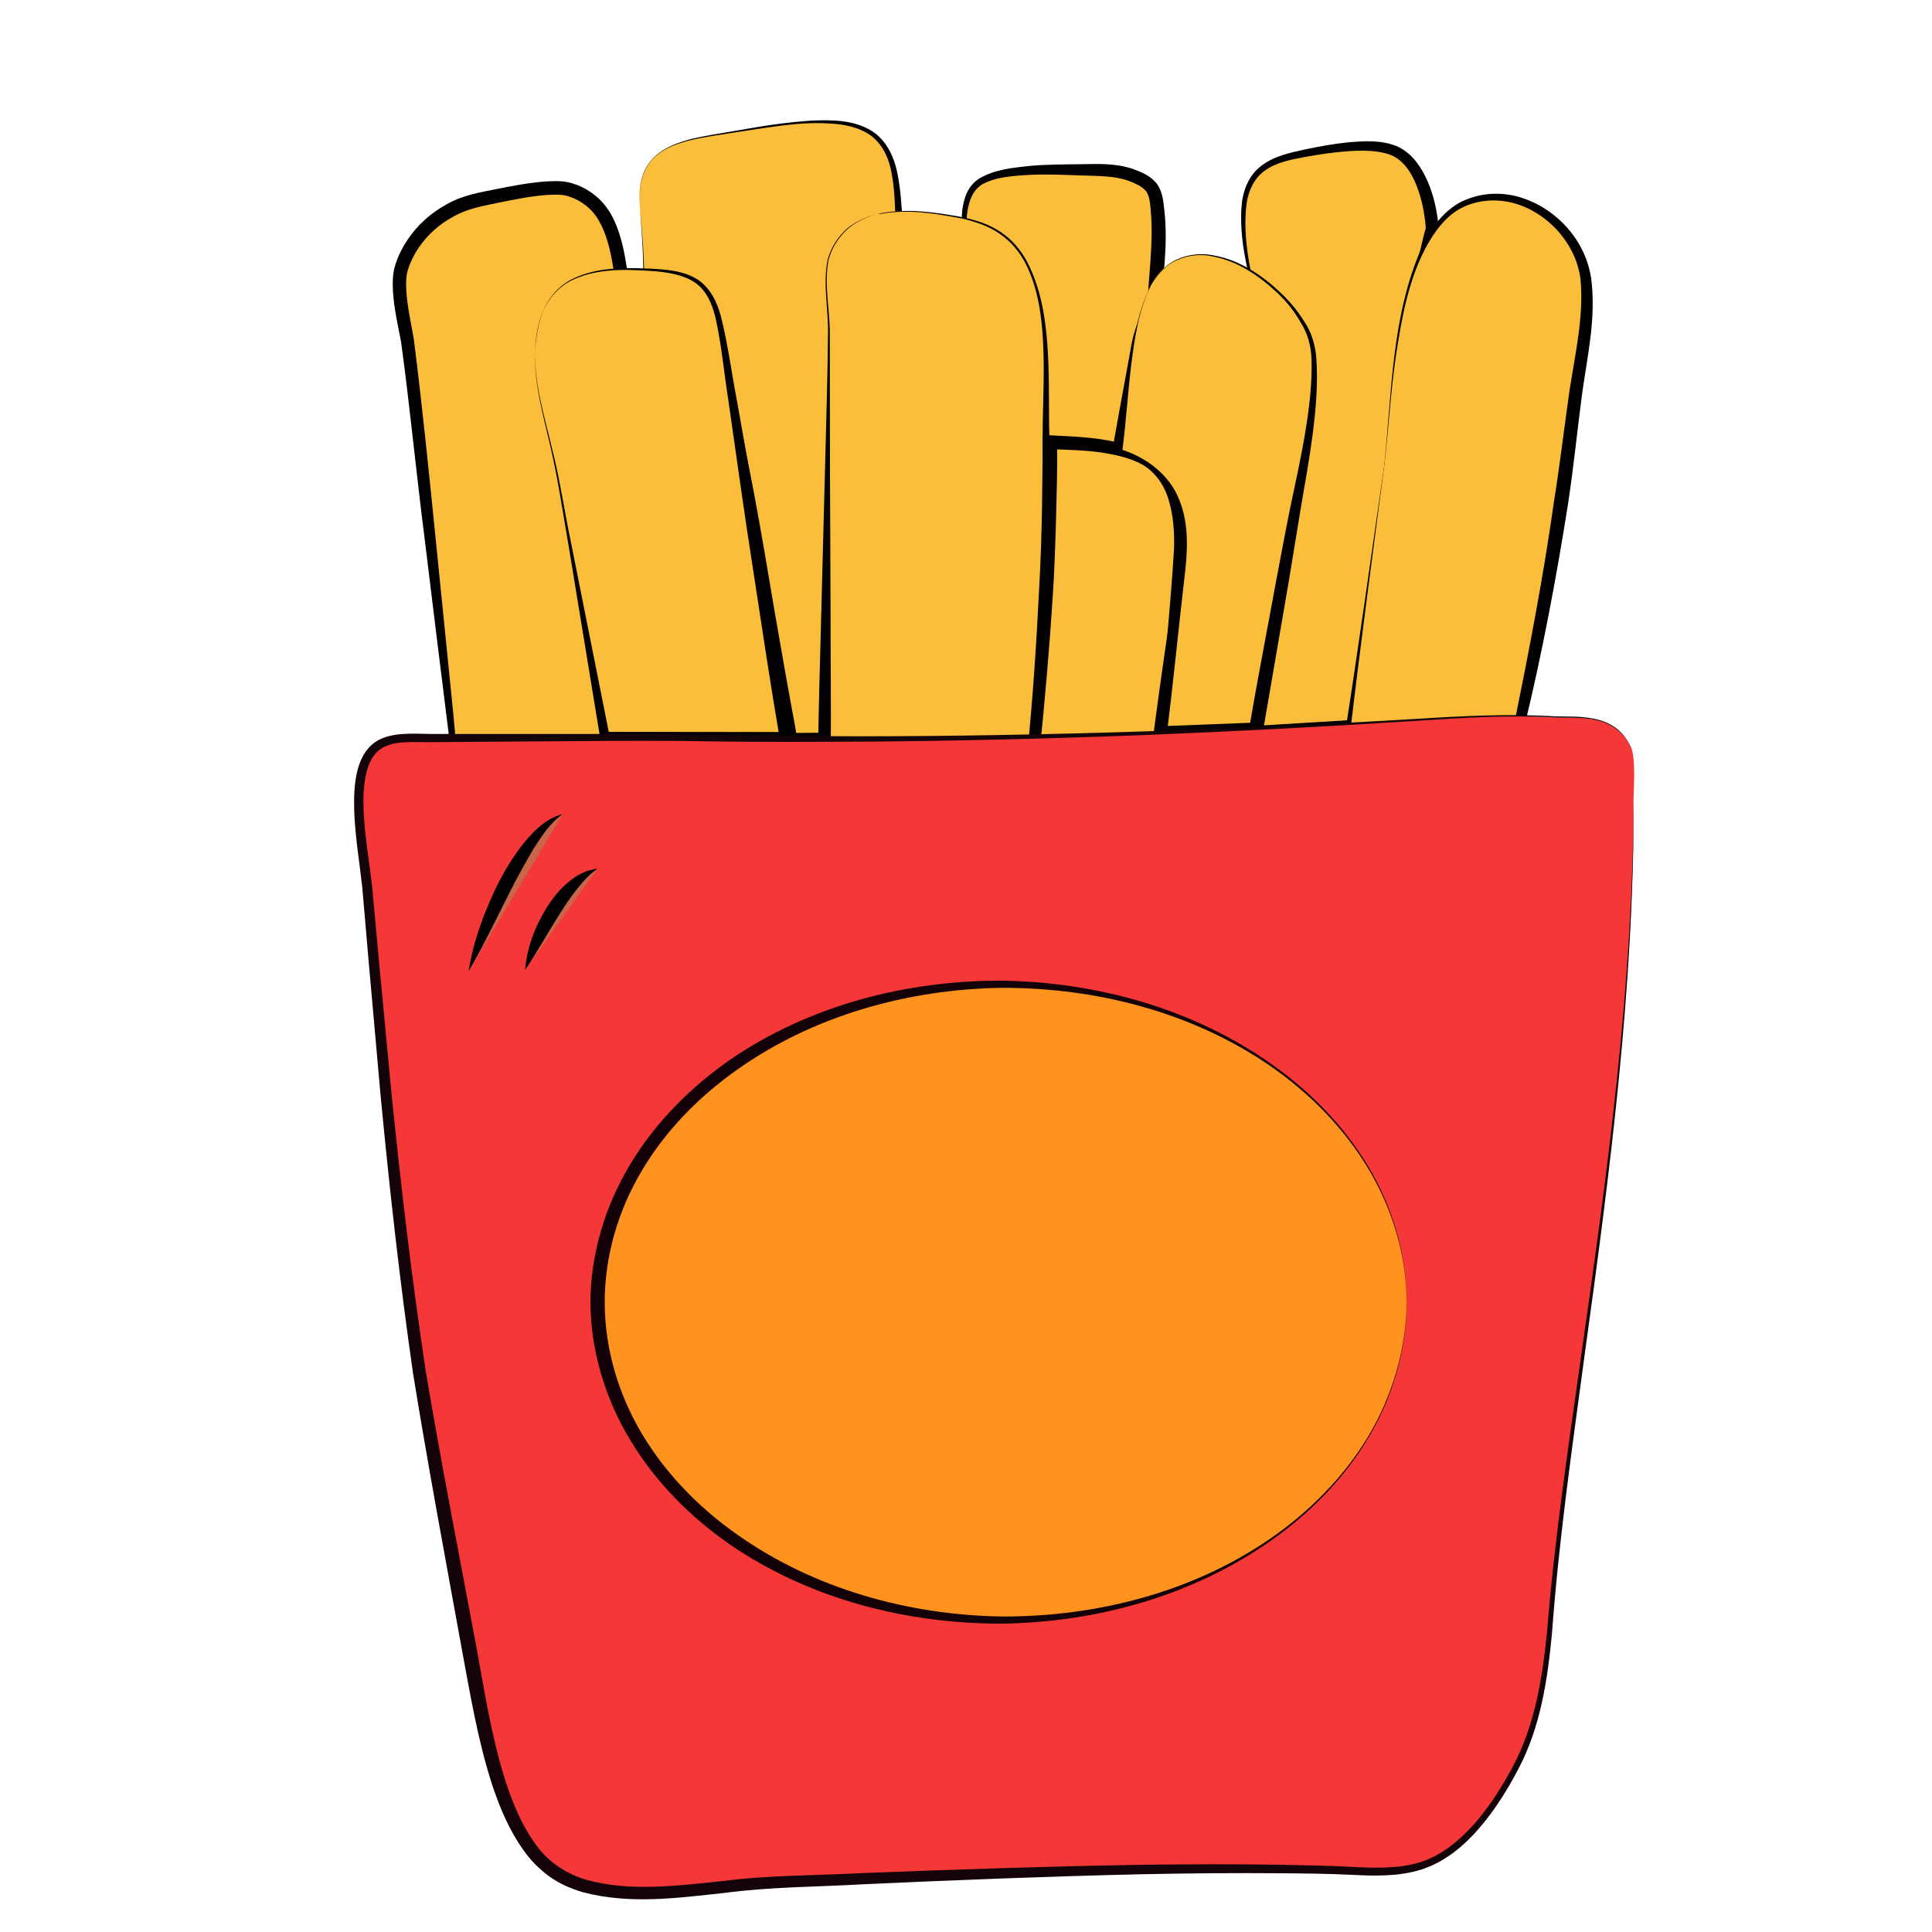 <?xml version="1.0" encoding="utf-8"?>
<!-- Generator: Adobe Illustrator 24.0.1, SVG Export Plug-In . SVG Version: 6.00 Build 0)  -->
<svg version="1.1" id="Capa_1" xmlns="http://www.w3.org/2000/svg" xmlns:xlink="http://www.w3.org/1999/xlink" x="0px" y="0px"
	 viewBox="0 0 100 100" style="enable-background:new 0 0 100 100;" xml:space="preserve">
<style type="text/css">
	.st0{fill:#FBBE3B;}
	.st1{fill:#020000;}
	.st2{fill:#F53737;}
	.st3{fill:#14040A;}
	.st4{fill:#C96649;}
	.st5{fill:#FF931E;}
	.st6{fill:#140108;}
</style>
<g>
	<g>
		<g>
			<path class="st0" d="M66.99,23.75c-0.64,4.69-1.49,9.35-2.5,13.98c1.93-0.07,3.85-0.15,5.77-0.26c0.97-7.19,1.72-14.46,3.01-21.6
				c0.22-1.2,0.45-2.69,0.85-4.1c-0.11-1.43-0.67-3.56-2.13-4.04c-1.31-0.43-3.66,0.03-4.94,0.3c-1.81,0.38-2.64,1.18-2.7,3.09
				c-0.04,1.38,0.26,2.81,0.6,4.14c0,0.02,0,0.03,0.01,0.05c0.1,0.05,0.2,0.09,0.29,0.13C68.67,17.05,67.42,20.57,66.99,23.75z"/>
			<path class="st1" d="M66.99,23.75c-0.6,4.7-1.46,9.36-2.38,14l-0.12-0.15l5.77-0.35l-0.19,0.18c0.51-4.3,0.95-8.61,1.52-12.91
				c0.28-2.15,0.57-4.3,0.95-6.44c0.4-2.14,0.7-4.27,1.29-6.4L73.8,11.8c-0.06-0.74-0.2-1.48-0.47-2.17
				c-0.26-0.68-0.68-1.32-1.3-1.59c-0.63-0.26-1.43-0.26-2.17-0.22c-0.76,0.05-1.52,0.16-2.28,0.3c-0.76,0.14-1.52,0.28-2.11,0.71
				c-0.6,0.42-0.9,1.15-0.97,1.9c-0.15,1.52,0.16,3.06,0.51,4.57l-0.03-0.04c0.72,0.34,1.44,0.78,1.91,1.45
				c0.47,0.66,0.67,1.48,0.7,2.28C67.64,20.6,67.21,22.17,66.99,23.75z M66.99,23.75c0.2-1.59,0.61-3.16,0.54-4.76
				c-0.04-0.79-0.25-1.59-0.72-2.23c-0.46-0.65-1.16-1.07-1.88-1.4l-0.02-0.01l-0.01-0.03c-0.38-1.49-0.75-3.03-0.64-4.61
				c0.05-0.78,0.35-1.63,1.03-2.13c0.66-0.51,1.48-0.67,2.23-0.84c0.76-0.16,1.53-0.3,2.32-0.38c0.78-0.06,1.59-0.12,2.42,0.19
				c0.83,0.35,1.32,1.12,1.64,1.85c0.32,0.75,0.49,1.54,0.56,2.35l0,0.05l-0.02,0.06c-0.54,2.05-0.82,4.22-1.2,6.35l-0.97,6.42
				c-0.59,4.29-1.15,8.58-1.8,12.87l-0.03,0.17l-0.17,0.01l-5.78,0.18l-0.16,0l0.04-0.15C65.47,33.1,66.32,28.44,66.99,23.75z"/>
		</g>
		<g>
			<path class="st0" d="M33.12,10.75c0.13,1.44,0.24,2.78,0.19,4.22c1.87,0.06,3.36,0.68,4,3.12c1.67,6.42,2.39,13.26,3.57,19.79
				c0.02,0.14,0.02,0.26-0.01,0.38c0.78,0,1.57,0,2.35,0c0.09-7.04,0.17-14.07,0.26-21.11c0.02-1.7-0.29-3.4,1.02-4.67
				c0.53-0.51,1.25-0.82,2.03-1c-0.15-2.37-0.1-4.79-3.06-5.12c-1.89-0.21-4.12,0.26-5.97,0.55C34.97,7.3,32.85,7.69,33.12,10.75z"
				/>
			<path class="st1" d="M33.12,10.75c0.13,1.4,0.26,2.81,0.21,4.22l-0.02-0.02c1.07,0.02,2.23,0.28,3,1.1
				c0.78,0.81,1.04,1.93,1.29,2.97c0.55,2.1,0.99,4.23,1.4,6.36c0.4,2.13,0.76,4.28,1.12,6.42L40.68,35l0.29,1.6l0.15,0.8l0.07,0.4
				c0.03,0.15,0.04,0.36-0.01,0.54l-0.31-0.4l2.35-0.02l-0.33,0.33c0.02-4.72,0.06-9.45,0.17-14.17L43.21,17
				c0.03-1.15-0.13-2.4,0.38-3.59c0.26-0.58,0.68-1.08,1.21-1.43c0.52-0.35,1.11-0.55,1.7-0.68l-0.14,0.18
				c-0.04-0.81-0.05-1.62-0.19-2.4c-0.12-0.78-0.43-1.54-1.05-2.03c-0.63-0.47-1.44-0.63-2.24-0.66c-0.8-0.05-1.61,0.01-2.41,0.11
				c-0.8,0.1-1.6,0.23-2.4,0.35c-0.8,0.13-1.6,0.23-2.39,0.42c-0.77,0.2-1.58,0.5-2.06,1.16C33.13,9.09,33.06,9.96,33.12,10.75z
				 M33.12,10.75c-0.06-0.79-0.01-1.67,0.49-2.33c0.49-0.67,1.3-0.99,2.07-1.2c0.79-0.2,1.59-0.31,2.39-0.45
				c0.8-0.14,1.6-0.28,2.4-0.38c0.8-0.1,1.62-0.18,2.43-0.16c0.81,0.01,1.67,0.15,2.36,0.64c0.69,0.51,1.05,1.35,1.2,2.15
				c0.16,0.81,0.2,1.63,0.26,2.43l0.01,0.15l-0.15,0.03c-1.12,0.25-2.17,0.89-2.57,1.94c-0.42,1.03-0.26,2.22-0.25,3.41l-0.02,7.09
				c-0.01,4.72-0.09,9.45-0.18,14.17l-0.01,0.33l-0.32,0l-2.36-0.01l-0.4,0l0.09-0.39c0.02-0.09,0.02-0.16,0-0.27l-0.07-0.4
				l-0.13-0.81l-0.25-1.61l-0.46-3.22c-0.3-2.15-0.6-4.3-0.95-6.44c-0.35-2.14-0.73-4.27-1.22-6.39c-0.24-1.05-0.49-2.14-1.24-2.94
				c-0.74-0.81-1.87-1.07-2.94-1.11l-0.02,0l0-0.02C33.34,13.56,33.23,12.15,33.12,10.75z"/>
		</g>
		<g>
			<path class="st0" d="M53.19,19.13c0.22,2.42,0.34,4.84,0.38,7.26c1.03,0.03,2.31,0.05,3.57,0.23c0.51-2.61,1-5.23,1.57-7.82
				c0.18-0.8,0.26-2.07,1-2.61c0.08-1.61,0.36-3.37,0.23-4.98c-0.1-1.29-0.15-1.67-1.39-2.14c-0.78-0.3-1.86-0.26-2.68-0.27
				c-1.25-0.01-4.14-0.12-5.21,0.66c-1.2,0.88-0.68,3.36-0.51,4.88c0.54,0.19,1.04,0.42,1.44,0.71
				C53.05,16.07,53.04,17.44,53.19,19.13z"/>
			<path class="st1" d="M53.19,19.13l0.46,7.26l-0.07-0.07c1.19,0,2.39,0,3.59,0.15l-0.18,0.12l0.95-5.34l0.49-2.66
				c0.08-0.43,0.14-0.89,0.28-1.36c0.13-0.46,0.33-0.97,0.8-1.33l-0.14,0.26c0.06-1.77,0.34-3.48,0.2-5.17
				c-0.03-0.43-0.07-0.84-0.24-1.08c-0.17-0.24-0.56-0.42-0.94-0.56c-0.74-0.26-1.61-0.24-2.48-0.27c-0.88-0.03-1.74-0.07-2.6-0.03
				c-0.84,0.05-1.75,0.1-2.45,0.48c-0.7,0.4-0.83,1.37-0.85,2.2c-0.01,0.86,0.11,1.73,0.21,2.6l-0.04-0.05
				c0.96,0.34,1.94,0.89,2.44,1.82C53.11,17.04,53.1,18.11,53.19,19.13z M53.19,19.13c-0.11-1.01-0.12-2.09-0.63-2.99
				c-0.51-0.9-1.47-1.42-2.43-1.75l-0.03-0.01l0-0.04c-0.11-0.86-0.29-1.72-0.32-2.61c-0.01-0.44,0-0.89,0.12-1.33
				c0.1-0.44,0.36-0.89,0.77-1.15c0.82-0.49,1.73-0.56,2.6-0.66c0.88-0.08,1.76-0.08,2.63-0.09c0.86-0.01,1.77-0.07,2.7,0.23
				c0.42,0.16,0.89,0.31,1.27,0.77c0.35,0.49,0.34,1,0.4,1.42c0.2,1.8-0.1,3.56-0.21,5.27l-0.01,0.17l-0.13,0.1
				c-0.55,0.42-0.68,1.37-0.85,2.25l-0.58,2.65l-1.19,5.29l-0.03,0.15l-0.14-0.02c-1.16-0.2-2.35-0.25-3.54-0.31l-0.07,0l0-0.07
				L53.19,19.13z"/>
		</g>
		<g>
			<path class="st0" d="M32.59,38.13c-0.64-3.13-1.29-6.25-1.93-9.37c-0.65-3.17-1.81-6.66-2.03-9.89
				c-0.19-2.72,1.53-3.33,3.69-3.56c-0.38-2.03-0.38-4.77-2.83-5.5c-1.06-0.32-3.67,0.33-4.53,0.49c-1.83,0.34-3.57,1.64-4.17,3.55
				c-0.37,1.18,0.31,3.33,0.43,4.57c0.66,6.51,1.39,13.02,2.17,19.52c0.01,0.11,0,0.21-0.02,0.3
				C26.44,38.13,29.52,38.11,32.59,38.13z"/>
			<path class="st1" d="M32.59,38.13l-1.41-6.27c-0.48-2.06-0.91-4.11-1.47-6.18c-0.53-2.06-1.09-4.14-1.33-6.29
				c-0.06-0.53-0.1-1.1-0.01-1.67c0.09-0.57,0.33-1.16,0.76-1.59c0.9-0.85,2.09-1.02,3.15-1.15l-0.29,0.39
				c-0.16-0.87-0.25-1.72-0.45-2.53c-0.2-0.8-0.51-1.58-1.08-2.09c-0.29-0.25-0.61-0.45-0.99-0.57c-0.32-0.13-0.74-0.11-1.15-0.09
				c-0.83,0.06-1.67,0.23-2.51,0.4c-0.87,0.18-1.65,0.32-2.36,0.73c-0.71,0.38-1.33,0.94-1.78,1.6c-0.22,0.33-0.41,0.69-0.53,1.07
				c-0.13,0.34-0.13,0.74-0.11,1.15c0.05,0.82,0.24,1.66,0.39,2.52c0.44,3.48,0.78,6.88,1.13,10.33l0.52,5.16l0.26,2.58l0.13,1.29
				l0.06,0.65l0.03,0.32c0,0.12-0.01,0.26-0.03,0.39l-0.18-0.22L32.59,38.13z M32.59,38.13l-9.21,0.29l-0.18,0.01l0.01-0.23
				l0.01-0.26l-0.04-0.32l-0.08-0.64l-0.16-1.29l-0.32-2.57l-0.63-5.15c-0.44-3.42-0.77-6.9-1.23-10.27
				c-0.16-0.84-0.36-1.69-0.42-2.6c-0.02-0.45-0.03-0.94,0.13-1.42c0.14-0.44,0.35-0.86,0.61-1.25c0.51-0.77,1.22-1.41,2.03-1.85
				c0.8-0.47,1.76-0.63,2.57-0.79c0.85-0.17,1.71-0.34,2.61-0.4c0.45-0.02,0.92-0.05,1.42,0.13c0.45,0.14,0.88,0.4,1.24,0.72
				c0.73,0.66,1.06,1.59,1.27,2.44c0.21,0.87,0.29,1.74,0.44,2.57l0.06,0.35l-0.35,0.04c-1.02,0.1-2.09,0.3-2.77,0.94
				c-0.67,0.66-0.74,1.72-0.63,2.75c0.19,2.09,0.69,4.17,1.18,6.24c0.52,2.06,0.9,4.19,1.28,6.31L32.59,38.13z"/>
		</g>
		<g>
			<path class="st0" d="M45.43,11.08c-1.05,0.25-1.98,0.84-2.48,2.09c-0.39,0.98-0.03,2.95-0.04,4c-0.03,2.4-0.05,4.8-0.08,7.2
				c-0.05,4.87-0.11,9.74-0.16,14.62c3.63-0.03,7.25-0.08,10.88-0.15c0.47-5.19,0.7-10.4,0.6-15.62c-0.05-2.41,0.2-5.59-0.39-7.93
				c-0.88-3.47-2.82-3.97-5.78-4.29c-0.76-0.08-1.59-0.1-2.38,0.05C45.55,11.06,45.49,11.07,45.43,11.08z"/>
			<path class="st1" d="M45.43,11.08c-0.59,0.14-1.16,0.41-1.61,0.82c-0.44,0.41-0.77,0.95-0.93,1.53c-0.24,1.2,0.03,2.42,0.06,3.64
				l0.01,7.31l0.03,7.31c0,2.44,0.03,4.87,0.01,7.31l-0.33-0.33c3.62-0.06,7.25-0.17,10.87-0.18l-0.35,0.32
				c0.28-2.8,0.46-5.61,0.6-8.42c0.16-2.81,0.17-5.62,0.18-8.45c0.03-1.41,0.09-2.82,0.02-4.22c-0.07-1.4-0.27-2.82-0.9-4.07
				c-0.32-0.62-0.78-1.17-1.36-1.56c-0.58-0.4-1.26-0.62-1.94-0.78c-1.37-0.26-2.8-0.5-4.19-0.24l0,0L45.43,11.08z M45.43,11.08
				l0.17-0.04l0,0c1.39-0.27,2.82-0.05,4.21,0.2c0.69,0.15,1.38,0.36,1.97,0.76c0.6,0.39,1.07,0.95,1.4,1.58
				c0.65,1.27,0.91,2.7,1.02,4.11c0.11,1.41,0.09,2.83,0.1,4.24c0.07,2.81,0.14,5.65,0.07,8.47c-0.06,2.83-0.24,5.65-0.47,8.47
				l-0.03,0.32l-0.32,0.01c-3.63,0.09-7.25,0.08-10.88,0.12l-0.33,0l0-0.34c0.03-2.44,0.11-4.87,0.17-7.31l0.19-7.31
				c0.06-2.43,0.14-4.87,0.16-7.31c-0.01-1.21-0.27-2.44-0.01-3.65c0.17-0.59,0.51-1.13,0.96-1.54
				C44.27,11.47,44.84,11.21,45.43,11.08z"/>
		</g>
		<g>
			<path class="st0" d="M59.88,38.53c0.34-3.19,0.74-6.37,1.03-9.57c0.22-2.46-0.15-4.71-2.23-5.47c-1.39-0.5-2.9-0.54-4.33-0.6
				c0.01,5.31-0.2,10.63-0.61,15.92c2.05-0.05,4.1-0.11,6.15-0.16C59.88,38.61,59.87,38.57,59.88,38.53z"/>
			<path class="st1" d="M59.88,38.53l0.49-5.08c0.15-1.69,0.3-3.39,0.4-5.08c0.02-0.84-0.04-1.68-0.27-2.46
				c-0.22-0.78-0.69-1.46-1.35-1.85c-0.65-0.37-1.5-0.55-2.31-0.66c-0.82-0.11-1.66-0.12-2.51-0.15l0.38-0.36
				c0.03,1.33-0.02,2.66-0.05,3.99c-0.04,1.33-0.08,2.66-0.17,3.99c-0.17,2.66-0.4,5.31-0.67,7.95l-0.07-0.08l6.15-0.09l0,0
				L59.88,38.53z M59.88,38.53l0.01,0.13l0,0l-6.15,0.24l-0.08,0l0-0.08c0.13-2.65,0.22-5.31,0.25-7.96l0.05-3.98l0.01-3.98l0-0.39
				l0.38,0.02c1.69,0.1,3.48,0.09,5.12,1.01c0.79,0.52,1.3,1.38,1.49,2.24c0.21,0.87,0.22,1.75,0.16,2.6
				c-0.18,1.71-0.45,3.38-0.64,5.07L59.88,38.53z"/>
		</g>
		<g>
			<path class="st0" d="M71.63,24.23c-0.63,4.62-1.27,9.25-1.9,13.87c2.72-0.23,5.9-0.64,8.91-0.59c1.2-5.37,2.15-10.77,2.78-16.24
				c0.24-2.1,0.97-4.91,0.64-7c-0.37-2.33-2.93-4.63-5.68-3.97C72,11.37,72.1,20.8,71.63,24.23z"/>
			<path class="st1" d="M71.63,24.23c-0.6,4.63-1.23,9.25-1.77,13.89l-0.14-0.15c2.96-0.3,5.92-0.73,8.93-0.73l-0.27,0.21
				c0.77-3.81,1.51-7.62,2.05-11.47c0.31-1.92,0.53-3.83,0.81-5.78c0.3-1.92,0.74-3.84,0.57-5.71c-0.2-1.81-1.65-3.47-3.44-3.97
				c-0.9-0.25-1.89-0.18-2.72,0.24c-0.84,0.44-1.42,1.25-1.87,2.09c-0.9,1.72-1.24,3.67-1.53,5.58
				C71.97,20.35,71.87,22.3,71.63,24.23z M71.63,24.23c0.42-3.84,0.37-7.85,1.98-11.47c0.43-0.87,1.01-1.74,1.9-2.25
				c0.9-0.49,1.96-0.6,2.95-0.36c1.97,0.5,3.6,2.2,3.9,4.27c0.26,2.03-0.19,3.97-0.46,5.88c-0.25,1.9-0.45,3.87-0.74,5.79
				c-0.61,3.85-1.33,7.69-2.25,11.48l-0.05,0.22l-0.22-0.01c-2.96-0.09-5.92,0.24-8.9,0.44l-0.17,0.01l0.03-0.16
				C70.32,33.47,70.96,28.85,71.63,24.23z"/>
		</g>
		<g>
			<path class="st0" d="M59.58,14.76c-1.14,2.1-1.16,6.01-1.56,8.57c1.33,0.47,2.46,1.3,2.96,2.81c0.51,1.55,0.16,3.28-0.04,4.86
				c-0.29,2.3-0.58,4.61-0.88,6.91c1.65-0.04,3.31-0.08,4.96-0.14c0-0.04,0-0.08,0.01-0.12c0.62-3.11,1.19-6.23,1.68-9.37
				c0.48-3.11,1.52-6.87,1.29-10C67.78,15.29,61.77,10.73,59.58,14.76z"/>
			<path class="st1" d="M59.58,14.76c-0.66,1.31-0.86,2.78-1.04,4.22c-0.17,1.45-0.26,2.9-0.45,4.36l-0.04-0.07
				c1.28,0.4,2.5,1.31,3,2.63c0.52,1.3,0.41,2.73,0.25,4.06c-0.31,2.66-0.57,5.34-0.9,8l-0.34-0.37L65,37.4l-0.35,0.33
				c0.45-2.63,0.94-5.13,1.41-7.7c0.24-1.27,0.48-2.56,0.74-3.84c0.27-1.28,0.55-2.54,0.76-3.82c0.21-1.28,0.37-2.56,0.32-3.85
				c-0.03-0.63-0.19-1.25-0.54-1.8c-0.31-0.56-0.71-1.07-1.18-1.52c-0.93-0.88-2.04-1.66-3.31-1.91c-0.63-0.16-1.31-0.1-1.89,0.16
				C60.34,13.67,59.94,14.23,59.58,14.76z M59.58,14.76c0.35-0.54,0.75-1.1,1.37-1.34c0.59-0.27,1.28-0.33,1.92-0.19
				c1.3,0.24,2.43,1,3.38,1.89c0.48,0.45,0.91,0.95,1.25,1.51c0.37,0.54,0.58,1.21,0.63,1.88c0.1,1.31-0.02,2.63-0.18,3.92
				c-0.17,1.3-0.4,2.58-0.62,3.86l-0.63,3.84l-1.32,7.67l-0.06,0.33l-0.3,0.01l-4.96,0.1l-0.39,0.01l0.05-0.38
				c0.35-2.66,0.74-5.32,1.14-7.97c0.2-1.31,0.35-2.66-0.09-3.9c-0.42-1.25-1.53-2.16-2.78-2.6l-0.05-0.02l0.01-0.06
				c0.24-1.44,0.33-2.9,0.53-4.34C58.68,17.54,58.9,16.06,59.58,14.76z"/>
		</g>
		<g>
			<path class="st0" d="M27.69,18.23c-0.07,1.96,0.81,4.46,1.16,6.39c0.82,4.5,1.64,9.01,2.46,13.51c1.47,0.02,2.94,0.04,4.41,0.07
				c1.67,0.03,3.34,0.04,5.02,0.04c-0.76-4.76-1.52-9.53-2.28-14.29c-0.34-2.13-0.67-4.26-1.02-6.39c-0.46-2.81-1.2-3.45-3.83-3.61
				C30.59,13.78,27.84,14.15,27.69,18.23z"/>
			<path class="st1" d="M27.69,18.23c-0.02,1.7,0.49,3.33,0.88,4.97c0.42,1.64,0.65,3.31,1,4.96l1.98,9.93l-0.25-0.21l9.42,0.01
				l-0.35,0.41c-0.5-2.91-0.93-5.83-1.38-8.75c-0.46-2.92-0.86-5.84-1.28-8.76c-0.23-1.45-0.36-2.94-0.68-4.36
				c-0.17-0.7-0.46-1.39-1.05-1.8c-0.59-0.4-1.34-0.52-2.06-0.59c-1.45-0.1-2.99-0.18-4.33,0.47c-0.66,0.33-1.17,0.9-1.47,1.57
				C27.85,16.75,27.74,17.49,27.69,18.23z M27.69,18.23c0.03-0.73,0.14-1.48,0.43-2.16c0.29-0.68,0.81-1.27,1.47-1.61
				c1.35-0.68,2.9-0.61,4.36-0.54c0.73,0.05,1.5,0.13,2.16,0.55c0.66,0.43,1.01,1.18,1.2,1.89c0.37,1.46,0.55,2.91,0.83,4.36
				c0.51,2.91,1.05,5.81,1.52,8.72c0.48,2.91,0.99,5.82,1.42,8.74l0.06,0.42l-0.41-0.01l-4.72-0.07c-1.57-0.03-3.14-0.1-4.71-0.14
				l-0.21-0.01l-0.03-0.2l-1.64-9.99c-0.29-1.66-0.53-3.34-0.91-4.98C28.14,21.57,27.65,19.92,27.69,18.23z"/>
		</g>
		<g>
			<path class="st2" d="M84.55,41.42c0-0.46,0.13-2.16-0.13-2.72c-0.87-1.88-2.9-1.5-4.38-1.58c-1.93-0.11-3.87-0.01-5.8,0.11
				c-13.38,0.85-26.82,1.24-40.22,0.96c-3.74-0.08-7.47-0.12-11.21,0.03c-1.89,0.07-3.93-0.54-4.2,2.51
				c-0.17,1.84,0.31,3.96,0.46,5.8c0.73,8.66,1.52,17.33,2.84,25.9c0.6,3.88,1.3,7.73,2.11,11.55c0.84,3.97,1.44,10.54,4.53,12.84
				c2.85,2.13,8.22,0.77,11.5,0.64c3.04-0.13,6.07-0.25,9.11-0.38c6.54-0.23,13.17-0.44,19.7-0.27c1.63,0.04,3.42,0.29,5-0.33
				c2.01-0.79,3.59-3.04,4.68-5.16c1.64-3.21,1.62-7.23,2.03-10.87c0.93-8.22,2.35-16.35,3.16-24.59
				C84.2,51.09,84.59,46.23,84.55,41.42z"/>
			<path class="st3" d="M84.55,41.42c0.01-0.6,0.05-1.2,0.02-1.81c-0.02-0.3-0.03-0.61-0.14-0.89c-0.13-0.27-0.28-0.53-0.5-0.74
				c-0.41-0.44-1-0.67-1.59-0.76c-0.59-0.09-1.2-0.07-1.8-0.08c-2.41-0.14-4.82,0.01-7.22,0.17c-4.81,0.31-9.62,0.56-14.44,0.75
				c-4.82,0.18-9.64,0.3-14.46,0.33c-2.41,0.01-4.82,0.02-7.23-0.01c-2.41-0.05-4.82-0.04-7.23-0.02l-7.22,0.05
				c-0.62,0.02-1.22-0.02-1.8,0.01c-0.58,0.03-1.14,0.17-1.49,0.57c-0.35,0.39-0.51,0.96-0.58,1.53c-0.08,0.57-0.07,1.17-0.03,1.76
				c0.07,1.19,0.28,2.37,0.42,3.58l0.33,3.61l0.68,7.19c0.49,4.79,1.05,9.57,1.77,14.33c0.8,4.75,1.72,9.46,2.61,14.21
				c0.43,2.37,0.8,4.75,1.52,7.01c0.37,1.12,0.82,2.22,1.49,3.16c0.65,0.96,1.6,1.61,2.7,1.93c2.24,0.62,4.68,0.31,7.06,0.06
				c2.41-0.31,4.84-0.28,7.24-0.41c4.82-0.19,9.63-0.35,14.46-0.43c2.41-0.03,4.82-0.04,7.24,0c1.21,0.03,2.41,0.04,3.62,0.11
				c1.19,0.06,2.4,0.1,3.52-0.24c1.11-0.35,2.05-1.13,2.83-2.01c0.78-0.89,1.42-1.91,1.98-2.96c1.13-2.11,1.51-4.52,1.76-6.9
				c0.38-4.81,1.1-9.58,1.77-14.35C83.2,60.65,84.52,51.07,84.55,41.42z M84.55,41.42c0.04,9.65-1.22,19.24-2.54,28.78
				c-0.64,4.78-1.33,9.54-1.68,14.35c-0.23,2.39-0.59,4.85-1.75,7.03c-0.56,1.07-1.21,2.11-2.01,3.04
				c-0.79,0.92-1.78,1.75-2.98,2.14c-1.2,0.38-2.45,0.34-3.65,0.28c-1.2-0.06-2.4-0.07-3.61-0.08c-2.41-0.02-4.81,0-7.22,0.05
				c-4.82,0.11-9.63,0.3-14.44,0.52c-2.41,0.14-4.81,0.13-7.19,0.45c-2.38,0.25-4.85,0.61-7.31-0.04c-0.61-0.18-1.2-0.43-1.73-0.81
				c-0.52-0.38-0.98-0.84-1.34-1.36c-0.74-1.03-1.22-2.18-1.61-3.34c-0.76-2.33-1.15-4.73-1.59-7.09
				c-0.86-4.73-1.75-9.49-2.52-14.25c-0.69-4.78-1.22-9.57-1.68-14.37l-0.64-7.2l-0.31-3.6c-0.13-1.19-0.33-2.38-0.4-3.6
				c-0.03-0.61-0.04-1.23,0.04-1.85c0.08-0.61,0.25-1.27,0.71-1.78c0.47-0.52,1.18-0.67,1.79-0.7c0.62-0.04,1.22,0.01,1.81,0l7.24,0
				c2.41-0.01,4.82,0,7.23,0.06c2.41,0.04,4.82,0.05,7.23,0.06c4.82,0,9.64-0.09,14.45-0.24c4.82-0.15,9.63-0.37,14.44-0.66
				c2.4-0.15,4.82-0.28,7.23-0.13c0.6,0.01,1.21-0.01,1.81,0.09c0.59,0.09,1.19,0.32,1.6,0.77c0.21,0.21,0.37,0.48,0.5,0.75
				c0.11,0.29,0.12,0.59,0.14,0.89C84.6,40.22,84.56,40.82,84.55,41.42z"/>
		</g>
	</g>
	<g>
		<path class="st4" d="M27.18,50.2c0,0,1.5-4.49,3.74-5.24"/>
		<path class="st1" d="M27.18,50.2c0.09-1.14,0.5-2.21,1.09-3.18c0.3-0.48,0.65-0.94,1.1-1.32c0.43-0.38,0.98-0.69,1.55-0.73
			c-0.47,0.32-0.8,0.73-1.13,1.14c-0.32,0.42-0.61,0.85-0.89,1.31C28.33,48.31,27.82,49.26,27.18,50.2z"/>
	</g>
	<g>
		<path class="st4" d="M24.25,50.28c0,0,2.48-7.2,4.87-8.14"/>
		<path class="st1" d="M24.25,50.28c0.26-1.62,0.84-3.15,1.56-4.61c0.38-0.72,0.81-1.43,1.33-2.07c0.52-0.63,1.17-1.26,1.98-1.46
			c-0.67,0.47-1.08,1.14-1.51,1.8c-0.4,0.68-0.78,1.37-1.14,2.07C25.75,47.43,25.07,48.87,24.25,50.28z"/>
	</g>
	<g>
		<ellipse class="st5" cx="51.86" cy="67.4" rx="20.94" ry="16.46"/>
		<path class="st6" d="M72.81,67.4c0,2.46-0.72,4.9-1.98,7.01c-1.26,2.12-3.02,3.91-5.03,5.32c-4.03,2.85-8.99,4.24-13.93,4.31
			c-4.93,0.01-9.95-1.26-14.08-4.09c-2.05-1.42-3.85-3.23-5.15-5.38c-1.3-2.14-2.07-4.64-2.08-7.17c0.01-2.53,0.78-5.03,2.08-7.17
			c1.3-2.15,3.11-3.96,5.15-5.38c4.13-2.83,9.15-4.11,14.08-4.09c4.93,0.07,9.9,1.46,13.93,4.31c2.01,1.41,3.77,3.21,5.03,5.32
			C72.09,62.5,72.81,64.94,72.81,67.4z M72.81,67.4c-0.01-2.46-0.76-4.89-2.03-6.98c-1.27-2.1-3.04-3.87-5.05-5.26
			c-4.05-2.78-9-4.04-13.87-4.03c-4.87,0.07-9.76,1.44-13.71,4.24c-1.97,1.39-3.7,3.15-4.92,5.21c-1.23,2.06-1.93,4.42-1.93,6.82
			c0,2.39,0.7,4.76,1.93,6.82c1.23,2.06,2.95,3.82,4.93,5.21c3.96,2.8,8.85,4.17,13.72,4.24c4.86,0.01,9.82-1.24,13.87-4.03
			c2.01-1.39,3.78-3.16,5.05-5.26C72.05,72.29,72.79,69.86,72.81,67.4z"/>
	</g>
</g>
</svg>
